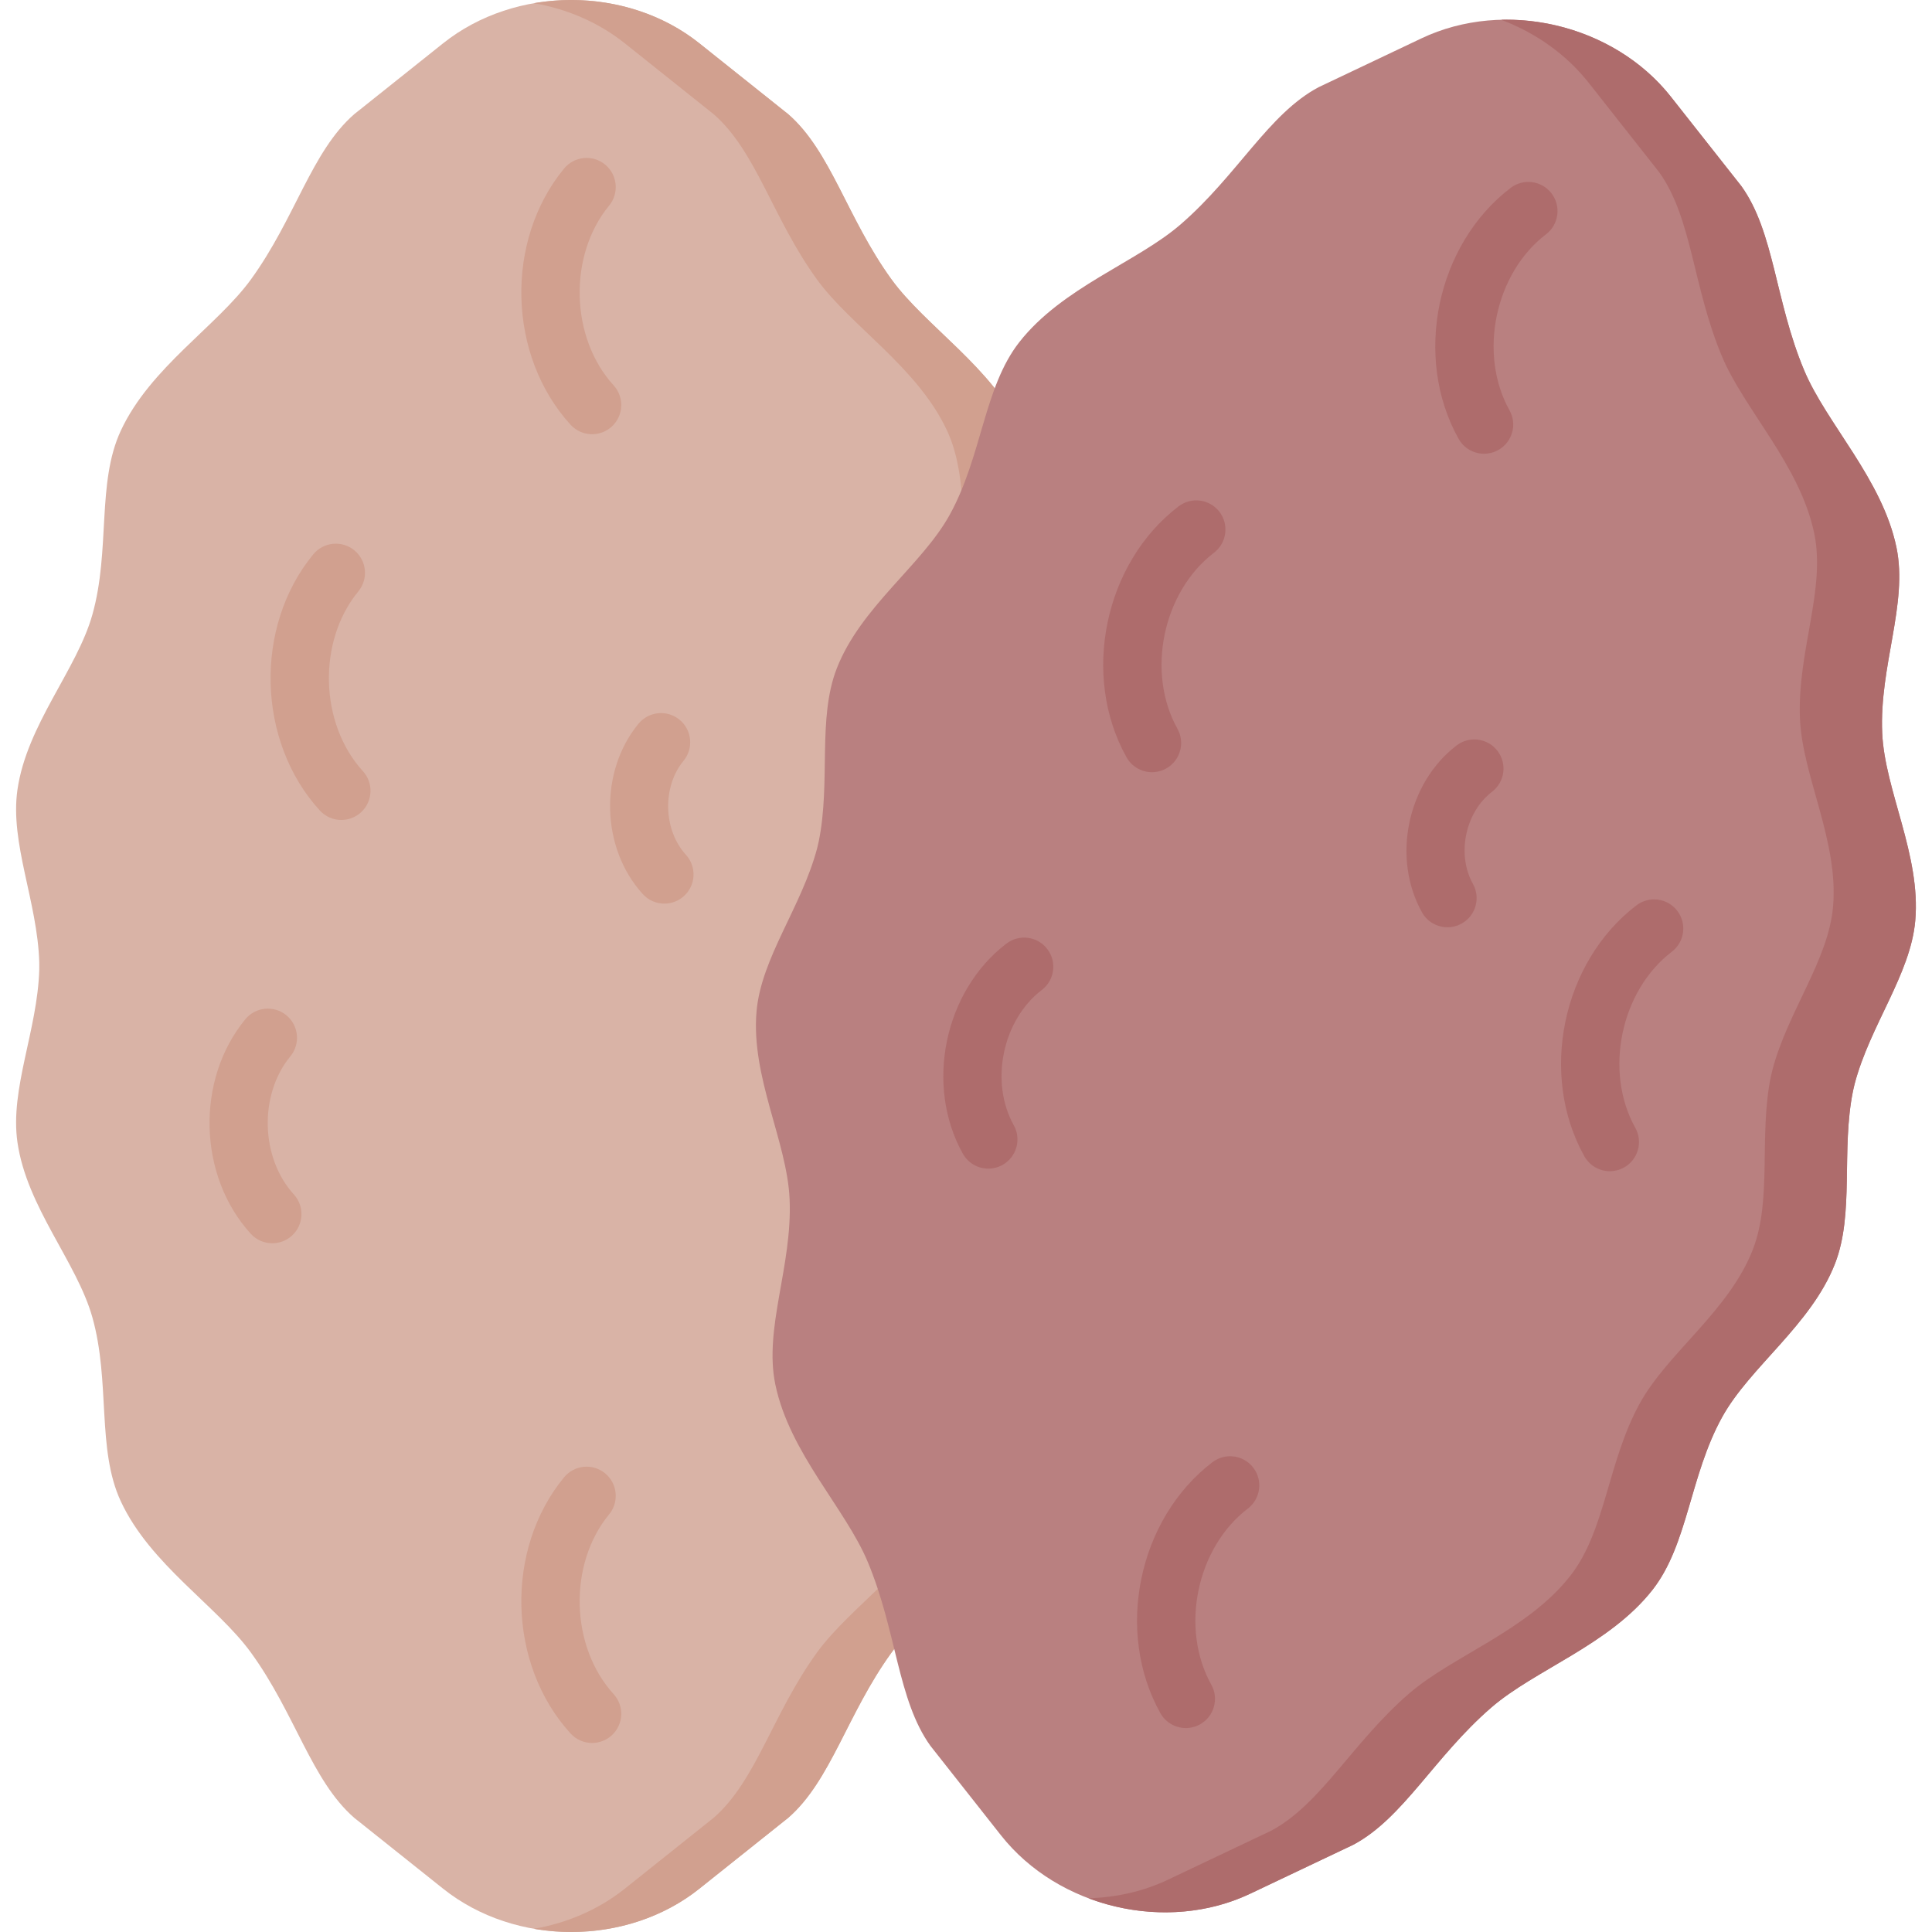 <svg id="Capa_1" enable-background="new 0 0 512 512" height="512" viewBox="0 0 512 512" width="512" xmlns="http://www.w3.org/2000/svg"><g><path d="m292.354 256c-.004-.328 0-.656.002-.984.472-16.042 7.808-31.582 5.786-45.695-2.473-17.255-15.722-31.748-19.85-46.391-4.833-17.143-1.107-34.957-7.549-48.804-7.807-16.781-25.499-27.682-34.507-40.113-11.739-16.2-16.019-33.853-27.312-43.723l-23.59-18.813c-19.182-15.297-48.724-15.297-67.906 0l-23.589 18.813c-11.293 9.87-15.573 27.523-27.312 43.723-9.008 12.431-26.7 23.332-34.507 40.113-6.441 13.846-2.715 31.66-7.549 48.804-4.129 14.643-17.378 29.137-19.851 46.391-2.022 14.114 5.314 29.653 5.786 45.695.002.328.006.656.002.984.004.328 0 .656-.002.984-.472 16.042-7.808 31.582-5.786 45.695 2.473 17.254 15.722 31.748 19.851 46.391 4.833 17.143 1.107 34.957 7.549 48.803 7.807 16.781 25.499 27.682 34.507 40.114 11.739 16.2 16.019 33.853 27.312 43.723l23.59 18.813c19.182 15.297 48.724 15.297 67.906 0l23.59-18.813c11.293-9.87 15.573-27.523 27.312-43.723 9.008-12.431 26.7-23.332 34.507-40.114 6.441-13.846 2.715-31.66 7.549-48.803 4.129-14.643 17.378-29.137 19.85-46.391 2.022-14.114-5.314-29.653-5.786-45.695-.003-.328-.007-.656-.003-.984z" fill="#d9b3a6"/><path d="m292.352 256.979c.474 16.048 7.813 31.591 5.793 45.702-2.474 17.254-15.729 31.746-19.852 46.393-4.834 17.141-1.113 34.952-7.555 48.805-7.802 16.78-25.49 27.675-34.498 40.105-11.74 16.203-16.017 33.859-27.314 43.723l-23.593 18.821c-12.193 9.73-28.582 13.265-43.836 10.627 8.73-1.515 17.089-5.061 24.078-10.627l23.583-18.821c11.297-9.864 15.574-27.52 27.314-43.723 9.008-12.431 26.706-23.325 34.508-40.105 6.442-13.853 2.711-31.664 7.545-48.805 4.133-14.647 17.378-29.138 19.852-46.393 2.03-14.111-5.308-29.654-5.782-45.702 0-.32-.01-.649 0-.979-.01-.33 0-.66 0-.979.474-16.048 7.813-31.592 5.782-45.702-2.474-17.254-15.718-31.746-19.852-46.393-4.834-17.141-1.103-34.952-7.545-48.805-7.803-16.78-25.5-27.675-34.508-40.105-11.74-16.203-16.017-33.859-27.314-43.723l-23.583-18.821c-6.988-5.566-15.347-9.112-24.078-10.627 15.255-2.639 31.643.897 43.836 10.627l23.593 18.821c11.297 9.864 15.574 27.52 27.314 43.723 9.008 12.43 26.696 23.325 34.498 40.105 6.442 13.853 2.721 31.664 7.555 48.805 4.123 14.646 17.378 29.138 19.852 46.393 2.02 14.111-5.318 29.654-5.793 45.702z" fill="#d1a08f"/><g><path d="m90.458 217.299c-2.098 0-4.188-.849-5.714-2.521-16.692-18.305-17.462-48.757-1.716-67.882 2.713-3.296 7.586-3.768 10.881-1.054 3.296 2.714 3.769 7.585 1.055 10.881-10.863 13.194-10.311 35.009 1.205 47.637 2.877 3.155 2.651 8.044-.503 10.921-1.483 1.351-3.349 2.018-5.208 2.018z" fill="#d1a08f"/></g><g><g><path d="m156.912 115.072c-2.098 0-4.188-.849-5.714-2.521-16.692-18.305-17.462-48.757-1.716-67.882 2.713-3.297 7.584-3.768 10.882-1.054 3.295 2.714 3.768 7.585 1.054 10.881-10.863 13.194-10.311 35.009 1.205 47.637 2.877 3.155 2.651 8.044-.503 10.921-1.483 1.352-3.349 2.018-5.208 2.018z" fill="#d1a08f"/></g><g><path d="m156.912 461.904c-2.098 0-4.188-.849-5.714-2.521-16.692-18.305-17.462-48.757-1.716-67.882 2.713-3.297 7.584-3.767 10.882-1.054 3.295 2.714 3.768 7.585 1.054 10.881-10.863 13.194-10.311 35.009 1.205 47.637 2.877 3.155 2.651 8.044-.503 10.921-1.483 1.351-3.349 2.018-5.208 2.018z" fill="#d1a08f"/></g></g><g><path d="m72.163 329.478c-2.098 0-4.188-.849-5.714-2.521-13.978-15.328-14.622-40.829-1.436-56.845 2.713-3.296 7.585-3.768 10.881-1.054s3.769 7.585 1.055 10.881c-8.346 10.137-7.923 26.898.925 36.6 2.877 3.155 2.651 8.044-.503 10.921-1.484 1.352-3.349 2.018-5.208 2.018z" fill="#d1a08f"/></g><g><path d="m176.066 239.471c-2.098 0-4.188-.849-5.714-2.521-11.105-12.177-11.617-32.435-1.141-45.158 2.715-3.296 7.586-3.768 10.882-1.054 3.295 2.714 3.768 7.586 1.054 10.881-5.681 6.9-5.393 18.309.63 24.913 2.877 3.155 2.651 8.044-.503 10.921-1.483 1.351-3.348 2.018-5.208 2.018z" fill="#d1a08f"/></g><path d="m491.292 288.123c.071-.32.149-.639.226-.958 4.115-15.513 14.799-28.972 16.046-43.175 1.524-17.364-8.074-34.495-8.757-49.694-.8-17.794 6.888-34.29 3.771-49.24-3.777-18.118-18.52-32.764-24.458-46.921-7.739-18.449-7.883-36.612-16.63-48.796l-18.682-23.693c-15.191-19.266-43.957-25.998-66.12-15.474l-27.256 12.942c-13.245 7.037-21.435 23.25-36.556 36.349-11.604 10.051-31.314 16.634-42.739 31.195-9.427 12.014-9.858 30.208-18.471 45.8-7.357 13.317-23.56 24.41-29.899 40.648-5.185 13.281-1.583 30.084-4.779 45.812-.072.32-.144.64-.222.958-.071.32-.149.639-.226.958-4.115 15.513-14.799 28.972-16.046 43.175-1.524 17.364 8.074 34.495 8.757 49.694.8 17.794-6.888 34.29-3.771 49.24 3.777 18.118 18.52 32.764 24.458 46.921 7.739 18.448 7.883 36.612 16.63 48.796l18.682 23.693c15.191 19.266 43.957 25.998 66.12 15.474l27.256-12.942c13.245-7.037 21.435-23.25 36.556-36.349 11.604-10.052 31.314-16.635 42.74-31.195 9.427-12.014 9.858-30.208 18.471-45.799 7.357-13.317 23.56-24.411 29.899-40.648 5.185-13.281 1.583-30.084 4.779-45.812.071-.32.143-.641.221-.959z" fill="#b98080"/><path d="m507.566 243.992c-1.247 14.203-11.936 27.665-16.048 43.177-.072.32-.155.639-.227.959-.082.309-.144.639-.216.959-3.206 15.718.402 32.529-4.783 45.805-6.339 16.244-22.542 27.335-29.901 40.652-8.617 15.584-9.039 33.787-18.471 45.795-11.42 14.564-31.138 21.15-42.744 31.2-15.121 13.1-23.305 29.314-36.549 36.343l-27.263 12.946c-13.379 6.359-29.169 6.421-42.929 1.227 7.287-.185 14.502-1.783 21.14-4.937l27.252-12.935c13.245-7.04 21.439-23.253 36.56-36.353 11.606-10.049 31.313-16.636 42.744-31.2 9.421-12.008 9.854-30.2 18.471-45.795 7.349-13.317 23.562-24.407 29.901-40.652 5.184-13.276 1.577-30.076 4.772-45.805.072-.32.144-.639.227-.959.072-.32.144-.639.227-.959 4.113-15.512 14.801-28.974 16.048-43.177 1.515-17.368-8.081-34.498-8.761-49.691-.804-17.801 6.885-34.292 3.772-49.248-3.783-18.11-18.522-32.756-24.459-46.918-7.741-18.45-7.885-36.611-16.636-48.794l-18.677-23.696c-6.019-7.627-14.162-13.296-23.191-16.698 17.027-.433 34.333 6.916 44.981 20.408l18.687 23.696c8.741 12.183 8.885 30.344 16.625 48.794 5.937 14.162 20.687 28.809 24.459 46.918 3.113 14.956-4.566 31.447-3.772 49.248.681 15.192 10.287 32.322 8.761 49.69z" fill="#ae6c6c"/><g><path d="m305.292 204.639c-2.711 0-5.34-1.428-6.756-3.962-12.082-21.628-5.891-51.454 13.799-66.487 3.392-2.591 8.245-1.94 10.835 1.453 2.591 3.394 1.941 8.245-1.453 10.836-13.583 10.371-18.017 31.737-9.682 46.658 2.082 3.727.748 8.437-2.979 10.519-1.194.667-2.487.983-3.764.983z" fill="#ae6c6c"/></g><g><path d="m426.625 310.38c-2.71 0-5.34-1.428-6.756-3.961-12.082-21.627-5.892-51.453 13.797-66.487 3.395-2.592 8.244-1.94 10.836 1.452 2.591 3.394 1.941 8.245-1.452 10.836-13.584 10.372-18.017 31.739-9.682 46.658 2.082 3.727.749 8.437-2.978 10.519-1.195.666-2.488.983-3.765.983z" fill="#ae6c6c"/></g><g><g><path d="m393.293 120.245c-2.71 0-5.34-1.428-6.756-3.961-12.082-21.627-5.892-51.453 13.797-66.487 3.395-2.592 8.245-1.94 10.836 1.452 2.591 3.394 1.941 8.245-1.452 10.836-13.584 10.372-18.017 31.739-9.682 46.658 2.082 3.727.749 8.437-2.978 10.519-1.195.666-2.489.983-3.765.983z" fill="#ae6c6c"/></g><g><path d="m314.261 457.951c-2.71 0-5.34-1.428-6.756-3.961-12.082-21.627-5.892-51.453 13.797-66.487 3.395-2.592 8.244-1.94 10.836 1.452 2.591 3.394 1.941 8.245-1.452 10.836-13.584 10.372-18.017 31.739-9.682 46.658 2.082 3.727.749 8.437-2.978 10.519-1.195.667-2.489.983-3.765.983z" fill="#ae6c6c"/></g></g><g><path d="m261.917 309.698c-2.711 0-5.34-1.427-6.756-3.962-10.117-18.11-4.934-43.086 11.553-55.676 3.395-2.592 8.244-1.94 10.836 1.452 2.591 3.394 1.941 8.245-1.452 10.836-10.436 7.968-13.842 24.385-7.439 35.848 2.082 3.727.748 8.436-2.978 10.519-1.195.666-2.488.983-3.764.983z" fill="#ae6c6c"/></g><g><path d="m383.596 245.736c-2.71 0-5.34-1.428-6.756-3.962-8.037-14.387-3.92-34.229 9.179-44.23 3.394-2.592 8.244-1.941 10.836 1.453 2.591 3.393 1.941 8.244-1.452 10.835-7.104 5.424-9.423 16.599-5.064 24.402 2.082 3.727.749 8.436-2.978 10.519-1.196.666-2.489.983-3.765.983z" fill="#ae6c6c"/></g></g></svg>